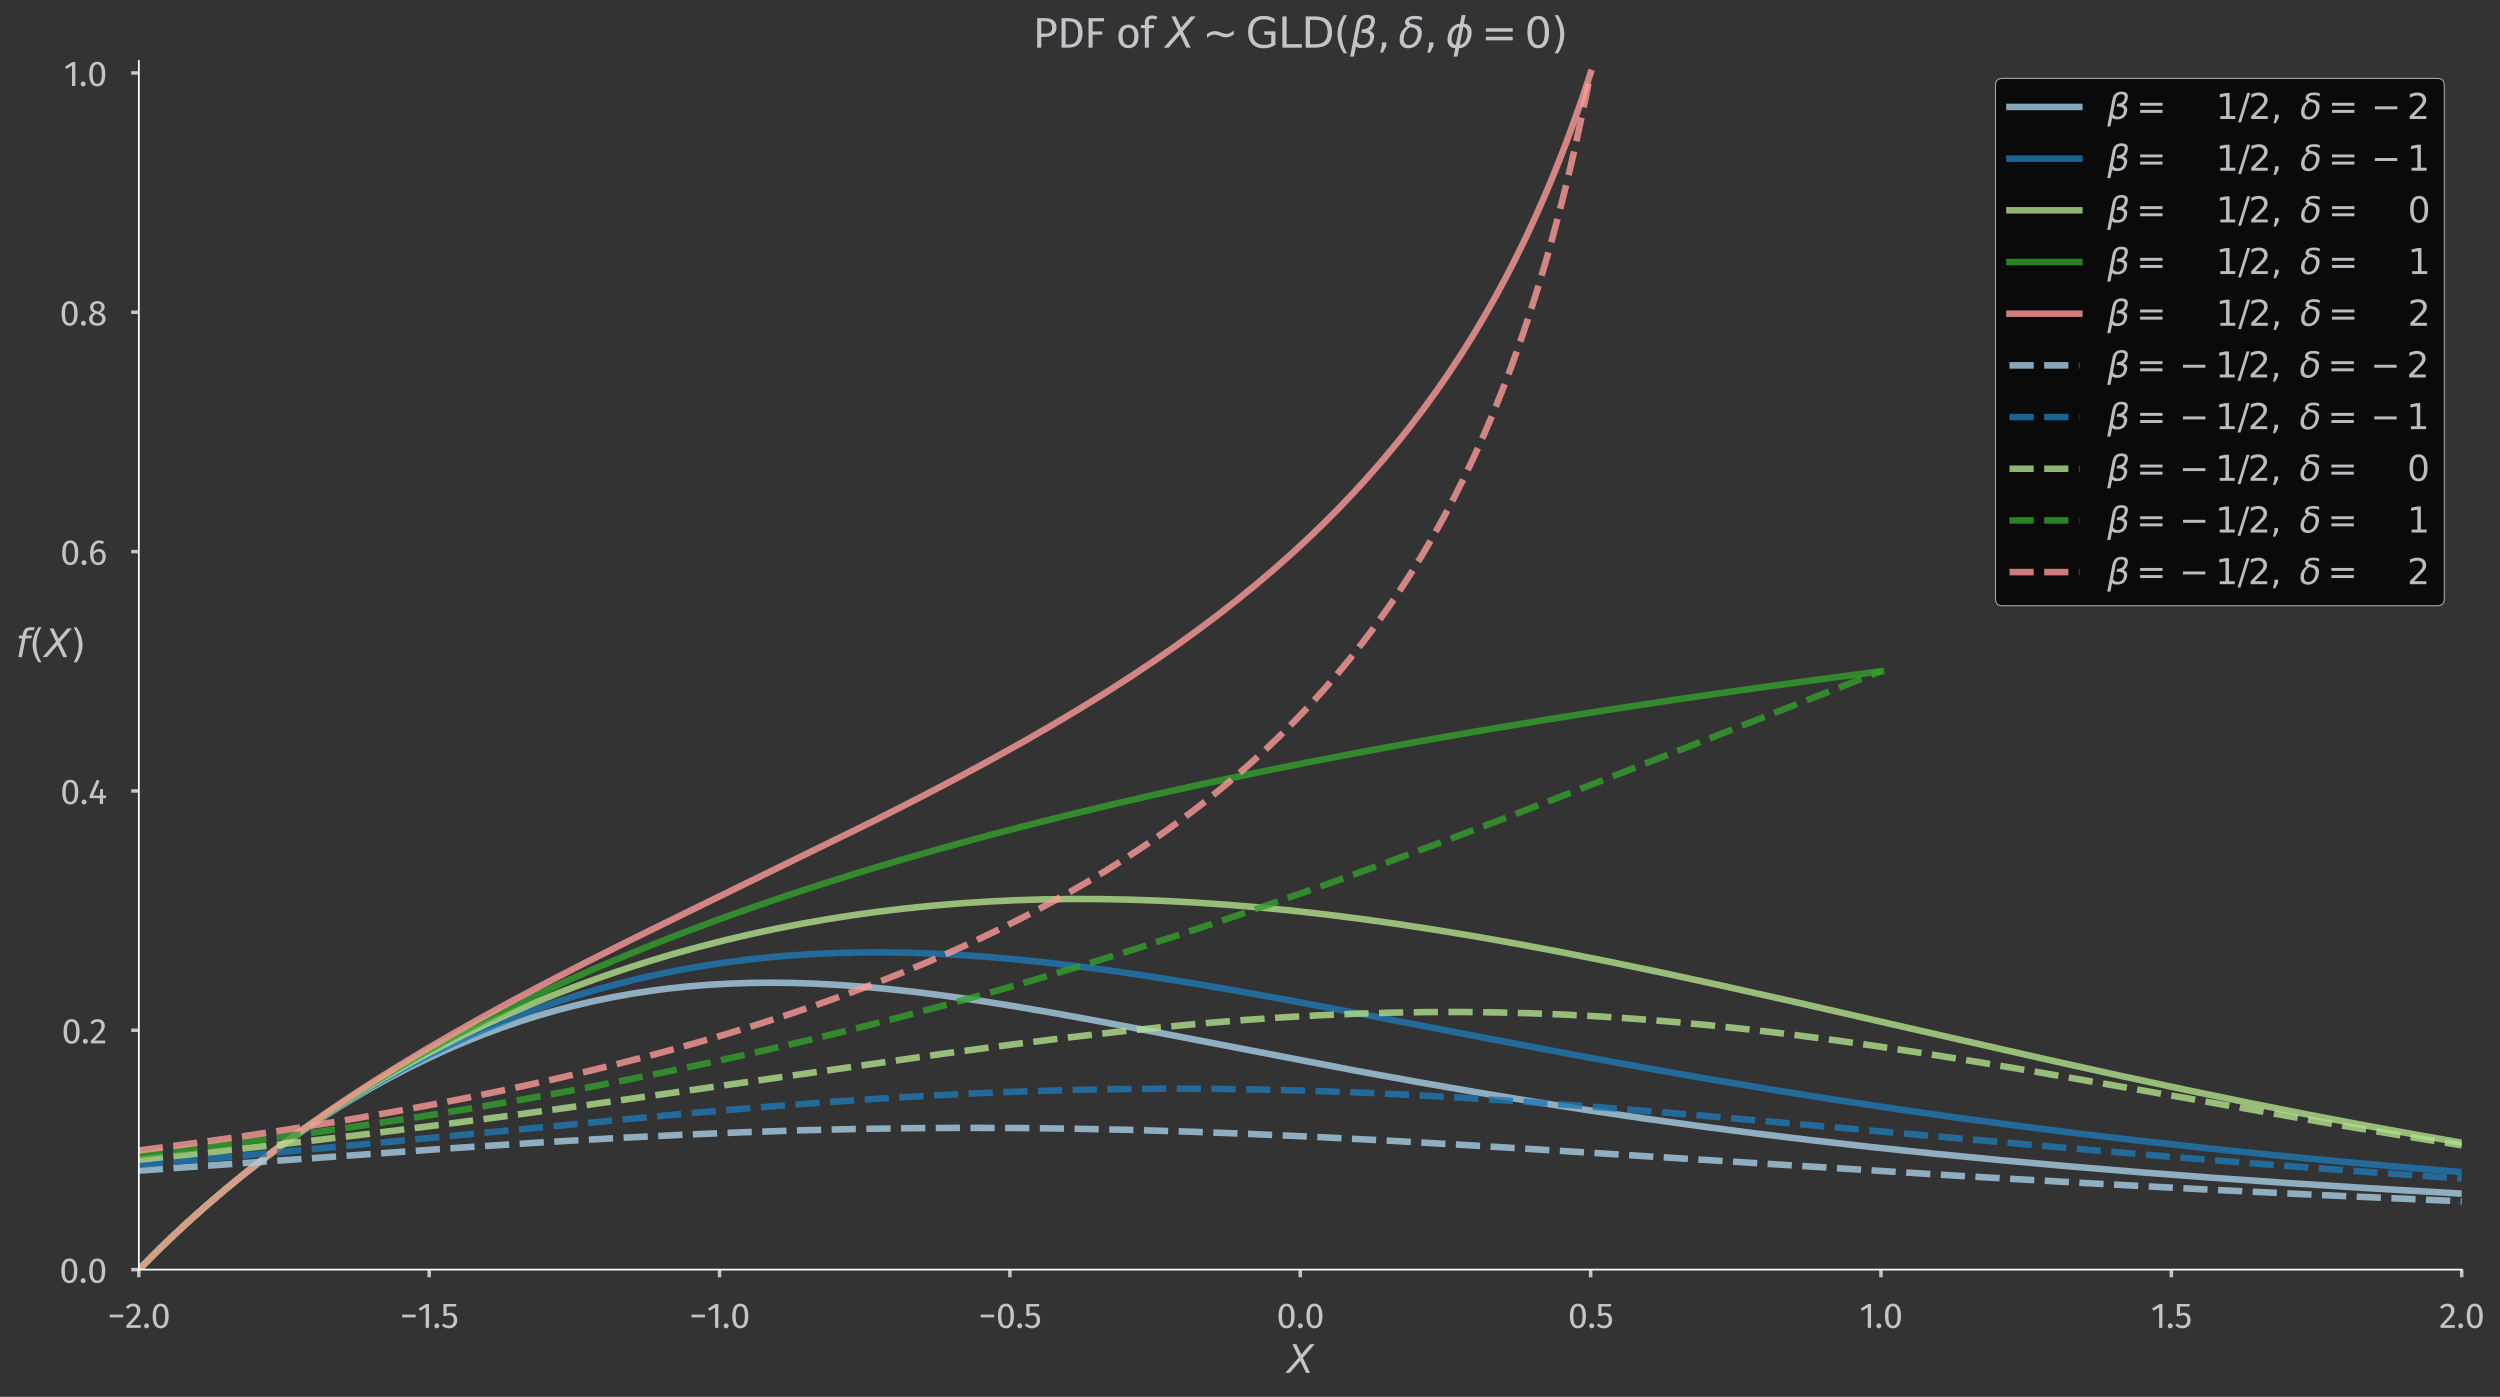 <?xml version="1.0" encoding="utf-8" standalone="no"?>
<!DOCTYPE svg PUBLIC "-//W3C//DTD SVG 1.1//EN"
  "http://www.w3.org/Graphics/SVG/1.1/DTD/svg11.dtd">
<svg xmlns:xlink="http://www.w3.org/1999/xlink" width="1145.422pt" height="639.958pt" viewBox="0 0 1145.422 639.958" xmlns="http://www.w3.org/2000/svg" version="1.1">
 <rect x="0" y="0" width="1145.422" height="639.958" fill="#333333" stroke="none"/>
 <defs>
  <style type="text/css">*{stroke-linejoin: round; stroke-linecap: butt}</style>
 </defs>
 <g id="figure_1">
  <g id="patch_1">
   <path d="M 0 639.958 
L 1145.422 639.958 
L 1145.422 0 
L 0 0 
L 0 639.958 
z
" style="fill: none"/>
  </g>
  <g id="axes_1">
   <g id="patch_2">
    <path d="M 63.611 581.702 
L 1127.878 581.702 
L 1127.878 27.927 
L 63.611 27.927 
L 63.611 581.702 
z
" style="fill: none"/>
   </g>
   <g id="matplotlib.axis_1">
    <g id="xtick_1">
     <g id="line2d_1">
      <defs>
       <path id="m5892b9d4ae" d="M 0 0 
L 0 3.5 
" style="stroke: #e4e4e9; stroke-opacity: 0.82; stroke-width: 1.6"/>
      </defs>
      <g>
       <use xlink:href="#m5892b9d4ae" x="63.611" y="581.702" style="fill: #e4e4e9; fill-opacity: 0.82; stroke: #e4e4e9; stroke-opacity: 0.82; stroke-width: 1.6"/>
      </g>
     </g>
     <g id="text_1">
      <!-- −2.0 -->
      <g style="fill: #e4e4e9; opacity: 0.82" transform="translate(49.267 608.402) scale(0.16 -0.16)">
       <defs>
        <path id="FiraSans-Regular-2212" d="M 397 1882 
L 2803 1882 
L 2803 2374 
L 397 2374 
L 397 1882 
z
" transform="scale(0.016)"/>
        <path id="FiraSans-Regular-32" d="M 1459 4346 
C 922 4346 506 4128 160 3699 
L 544 3392 
C 832 3718 1069 3859 1427 3859 
C 1843 3859 2131 3597 2131 3149 
C 2131 2451 1760 2042 250 467 
L 250 0 
L 2778 0 
L 2848 493 
L 922 493 
C 2234 1805 2746 2374 2746 3174 
C 2746 3840 2246 4346 1459 4346 
z
" transform="scale(0.016)"/>
        <path id="FiraSans-Regular-2e" d="M 762 813 
C 512 813 320 614 320 371 
C 320 122 512 -77 762 -77 
C 1018 -77 1210 122 1210 371 
C 1210 614 1018 813 762 813 
z
" transform="scale(0.016)"/>
        <path id="FiraSans-Regular-30" d="M 1786 4346 
C 826 4346 352 3558 352 2138 
C 352 717 826 -77 1786 -77 
C 2746 -77 3219 717 3219 2138 
C 3219 3552 2746 4346 1786 4346 
z
M 1786 3878 
C 2317 3878 2605 3392 2605 2138 
C 2605 877 2317 390 1786 390 
C 1248 390 966 877 966 2138 
C 966 3392 1248 3878 1786 3878 
z
" transform="scale(0.016)"/>
       </defs>
       <use xlink:href="#FiraSans-Regular-2212"/>
       <use xlink:href="#FiraSans-Regular-32" x="50"/>
       <use xlink:href="#FiraSans-Regular-2e" x="99.5"/>
       <use xlink:href="#FiraSans-Regular-30" x="123.5"/>
      </g>
     </g>
    </g>
    <g id="xtick_2">
     <g id="line2d_2">
      <g>
       <use xlink:href="#m5892b9d4ae" x="196.644" y="581.702" style="fill: #e4e4e9; fill-opacity: 0.82; stroke: #e4e4e9; stroke-opacity: 0.82; stroke-width: 1.6"/>
      </g>
     </g>
     <g id="text_2">
      <!-- −1.5 -->
      <g style="fill: #e4e4e9; opacity: 0.82" transform="translate(183.253 608.402) scale(0.16 -0.16)">
       <defs>
        <path id="FiraSans-Regular-31" d="M 2067 4282 
L 1549 4282 
L 224 3462 
L 480 3046 
L 1478 3654 
L 1478 0 
L 2067 0 
L 2067 4282 
z
" transform="scale(0.016)"/>
        <path id="FiraSans-Regular-35" d="M 2771 4282 
L 454 4282 
L 454 2125 
L 915 2125 
C 1120 2221 1293 2272 1523 2272 
C 1965 2272 2304 2042 2304 1382 
C 2304 755 1965 403 1427 403 
C 1056 403 781 538 512 806 
L 166 467 
C 499 128 890 -77 1434 -77 
C 2323 -77 2918 518 2918 1370 
C 2918 2221 2426 2726 1702 2726 
C 1472 2726 1242 2675 1018 2560 
L 1018 3821 
L 2688 3821 
L 2771 4282 
z
" transform="scale(0.016)"/>
       </defs>
       <use xlink:href="#FiraSans-Regular-2212"/>
       <use xlink:href="#FiraSans-Regular-31" x="50"/>
       <use xlink:href="#FiraSans-Regular-2e" x="93.3"/>
       <use xlink:href="#FiraSans-Regular-35" x="117.3"/>
      </g>
     </g>
    </g>
    <g id="xtick_3">
     <g id="line2d_3">
      <g>
       <use xlink:href="#m5892b9d4ae" x="329.678" y="581.702" style="fill: #e4e4e9; fill-opacity: 0.82; stroke: #e4e4e9; stroke-opacity: 0.82; stroke-width: 1.6"/>
      </g>
     </g>
     <g id="text_3">
      <!-- −1.0 -->
      <g style="fill: #e4e4e9; opacity: 0.82" transform="translate(315.83 608.402) scale(0.16 -0.16)">
       <use xlink:href="#FiraSans-Regular-2212"/>
       <use xlink:href="#FiraSans-Regular-31" x="50"/>
       <use xlink:href="#FiraSans-Regular-2e" x="93.3"/>
       <use xlink:href="#FiraSans-Regular-30" x="117.3"/>
      </g>
     </g>
    </g>
    <g id="xtick_4">
     <g id="line2d_4">
      <g>
       <use xlink:href="#m5892b9d4ae" x="462.711" y="581.702" style="fill: #e4e4e9; fill-opacity: 0.82; stroke: #e4e4e9; stroke-opacity: 0.82; stroke-width: 1.6"/>
      </g>
     </g>
     <g id="text_4">
      <!-- −0.5 -->
      <g style="fill: #e4e4e9; opacity: 0.82" transform="translate(448.32 608.402) scale(0.16 -0.16)">
       <use xlink:href="#FiraSans-Regular-2212"/>
       <use xlink:href="#FiraSans-Regular-30" x="50"/>
       <use xlink:href="#FiraSans-Regular-2e" x="105.8"/>
       <use xlink:href="#FiraSans-Regular-35" x="129.8"/>
      </g>
     </g>
    </g>
    <g id="xtick_5">
     <g id="line2d_5">
      <g>
       <use xlink:href="#m5892b9d4ae" x="595.745" y="581.702" style="fill: #e4e4e9; fill-opacity: 0.82; stroke: #e4e4e9; stroke-opacity: 0.82; stroke-width: 1.6"/>
      </g>
     </g>
     <g id="text_5">
      <!-- 0.0 -->
      <g style="fill: #e4e4e9; opacity: 0.82" transform="translate(584.897 608.402) scale(0.16 -0.16)">
       <use xlink:href="#FiraSans-Regular-30"/>
       <use xlink:href="#FiraSans-Regular-2e" x="55.8"/>
       <use xlink:href="#FiraSans-Regular-30" x="79.8"/>
      </g>
     </g>
    </g>
    <g id="xtick_6">
     <g id="line2d_6">
      <g>
       <use xlink:href="#m5892b9d4ae" x="728.778" y="581.702" style="fill: #e4e4e9; fill-opacity: 0.82; stroke: #e4e4e9; stroke-opacity: 0.82; stroke-width: 1.6"/>
      </g>
     </g>
     <g id="text_6">
      <!-- 0.5 -->
      <g style="fill: #e4e4e9; opacity: 0.82" transform="translate(718.387 608.402) scale(0.16 -0.16)">
       <use xlink:href="#FiraSans-Regular-30"/>
       <use xlink:href="#FiraSans-Regular-2e" x="55.8"/>
       <use xlink:href="#FiraSans-Regular-35" x="79.8"/>
      </g>
     </g>
    </g>
    <g id="xtick_7">
     <g id="line2d_7">
      <g>
       <use xlink:href="#m5892b9d4ae" x="861.811" y="581.702" style="fill: #e4e4e9; fill-opacity: 0.82; stroke: #e4e4e9; stroke-opacity: 0.82; stroke-width: 1.6"/>
      </g>
     </g>
     <g id="text_7">
      <!-- 1.0 -->
      <g style="fill: #e4e4e9; opacity: 0.82" transform="translate(851.964 608.402) scale(0.16 -0.16)">
       <use xlink:href="#FiraSans-Regular-31"/>
       <use xlink:href="#FiraSans-Regular-2e" x="43.3"/>
       <use xlink:href="#FiraSans-Regular-30" x="67.3"/>
      </g>
     </g>
    </g>
    <g id="xtick_8">
     <g id="line2d_8">
      <g>
       <use xlink:href="#m5892b9d4ae" x="994.845" y="581.702" style="fill: #e4e4e9; fill-opacity: 0.82; stroke: #e4e4e9; stroke-opacity: 0.82; stroke-width: 1.6"/>
      </g>
     </g>
     <g id="text_8">
      <!-- 1.5 -->
      <g style="fill: #e4e4e9; opacity: 0.82" transform="translate(985.453 608.402) scale(0.16 -0.16)">
       <use xlink:href="#FiraSans-Regular-31"/>
       <use xlink:href="#FiraSans-Regular-2e" x="43.3"/>
       <use xlink:href="#FiraSans-Regular-35" x="67.3"/>
      </g>
     </g>
    </g>
    <g id="xtick_9">
     <g id="line2d_9">
      <g>
       <use xlink:href="#m5892b9d4ae" x="1127.878" y="581.702" style="fill: #e4e4e9; fill-opacity: 0.82; stroke: #e4e4e9; stroke-opacity: 0.82; stroke-width: 1.6"/>
      </g>
     </g>
     <g id="text_9">
      <!-- 2.0 -->
      <g style="fill: #e4e4e9; opacity: 0.82" transform="translate(1117.534 608.402) scale(0.16 -0.16)">
       <use xlink:href="#FiraSans-Regular-32"/>
       <use xlink:href="#FiraSans-Regular-2e" x="49.5"/>
       <use xlink:href="#FiraSans-Regular-30" x="73.5"/>
      </g>
     </g>
    </g>
    <g id="text_10">
     <!-- $X$ -->
     <g style="fill: #e4e4e9; opacity: 0.82" transform="translate(589.673 629.01) scale(0.176 -0.176)">
      <defs>
       <path id="DejaVuSans-Oblique-58" d="M 878 4666 
L 1516 4666 
L 2316 2981 
L 3763 4666 
L 4500 4666 
L 2578 2438 
L 3738 0 
L 3103 0 
L 2163 1966 
L 459 0 
L -275 0 
L 1906 2509 
L 878 4666 
z
" transform="scale(0.016)"/>
      </defs>
      <use xlink:href="#DejaVuSans-Oblique-58" transform="translate(0 0.094)"/>
     </g>
    </g>
   </g>
   <g id="matplotlib.axis_2">
    <g id="ytick_1">
     <g id="line2d_10">
      <defs>
       <path id="m0d644928b0" d="M 0 0 
L -3.5 0 
" style="stroke: #e4e4e9; stroke-opacity: 0.82; stroke-width: 1.6"/>
      </defs>
      <g>
       <use xlink:href="#m0d644928b0" x="63.611" y="581.702" style="fill: #e4e4e9; fill-opacity: 0.82; stroke: #e4e4e9; stroke-opacity: 0.82; stroke-width: 1.6"/>
      </g>
     </g>
     <g id="text_11">
      <!-- 0.0 -->
      <g style="fill: #e4e4e9; opacity: 0.82" transform="translate(27.216 587.702) scale(0.16 -0.16)">
       <use xlink:href="#FiraSans-Regular-30"/>
       <use xlink:href="#FiraSans-Regular-2e" x="55.8"/>
       <use xlink:href="#FiraSans-Regular-30" x="79.8"/>
      </g>
     </g>
    </g>
    <g id="ytick_2">
     <g id="line2d_11">
      <g>
       <use xlink:href="#m0d644928b0" x="63.611" y="472.044" style="fill: #e4e4e9; fill-opacity: 0.82; stroke: #e4e4e9; stroke-opacity: 0.82; stroke-width: 1.6"/>
      </g>
     </g>
     <g id="text_12">
      <!-- 0.2 -->
      <g style="fill: #e4e4e9; opacity: 0.82" transform="translate(28.224 478.044) scale(0.16 -0.16)">
       <use xlink:href="#FiraSans-Regular-30"/>
       <use xlink:href="#FiraSans-Regular-2e" x="55.8"/>
       <use xlink:href="#FiraSans-Regular-32" x="79.8"/>
      </g>
     </g>
    </g>
    <g id="ytick_3">
     <g id="line2d_12">
      <g>
       <use xlink:href="#m0d644928b0" x="63.611" y="362.385" style="fill: #e4e4e9; fill-opacity: 0.82; stroke: #e4e4e9; stroke-opacity: 0.82; stroke-width: 1.6"/>
      </g>
     </g>
     <g id="text_13">
      <!-- 0.4 -->
      <g style="fill: #e4e4e9; opacity: 0.82" transform="translate(27.631 368.385) scale(0.16 -0.16)">
       <defs>
        <path id="FiraSans-Regular-34" d="M 3213 1523 
L 2656 1523 
L 2656 2675 
L 2144 2675 
L 2093 1523 
L 877 1523 
L 2035 4141 
L 1542 4346 
L 256 1478 
L 256 1056 
L 2086 1056 
L 2086 0 
L 2656 0 
L 2656 1056 
L 3213 1056 
L 3213 1523 
z
" transform="scale(0.016)"/>
       </defs>
       <use xlink:href="#FiraSans-Regular-30"/>
       <use xlink:href="#FiraSans-Regular-2e" x="55.8"/>
       <use xlink:href="#FiraSans-Regular-34" x="79.8"/>
      </g>
     </g>
    </g>
    <g id="ytick_4">
     <g id="line2d_13">
      <g>
       <use xlink:href="#m0d644928b0" x="63.611" y="252.727" style="fill: #e4e4e9; fill-opacity: 0.82; stroke: #e4e4e9; stroke-opacity: 0.82; stroke-width: 1.6"/>
      </g>
     </g>
     <g id="text_14">
      <!-- 0.6 -->
      <g style="fill: #e4e4e9; opacity: 0.82" transform="translate(27.616 258.727) scale(0.16 -0.16)">
       <defs>
        <path id="FiraSans-Regular-36" d="M 1971 2816 
C 1568 2816 1222 2650 941 2253 
C 973 3232 1344 3878 1965 3878 
C 2202 3878 2426 3814 2624 3693 
L 2854 4083 
C 2605 4250 2317 4346 1971 4346 
C 960 4346 352 3411 352 2010 
C 352 781 749 -77 1792 -77 
C 2547 -77 3155 518 3155 1453 
C 3155 2368 2598 2816 1971 2816 
z
M 1792 390 
C 1222 390 973 826 947 1760 
C 1165 2112 1485 2349 1869 2349 
C 2272 2349 2560 2112 2560 1434 
C 2560 806 2298 390 1792 390 
z
" transform="scale(0.016)"/>
       </defs>
       <use xlink:href="#FiraSans-Regular-30"/>
       <use xlink:href="#FiraSans-Regular-2e" x="55.8"/>
       <use xlink:href="#FiraSans-Regular-36" x="79.8"/>
      </g>
     </g>
    </g>
    <g id="ytick_5">
     <g id="line2d_14">
      <g>
       <use xlink:href="#m0d644928b0" x="63.611" y="143.068" style="fill: #e4e4e9; fill-opacity: 0.82; stroke: #e4e4e9; stroke-opacity: 0.82; stroke-width: 1.6"/>
      </g>
     </g>
     <g id="text_15">
      <!-- 0.8 -->
      <g style="fill: #e4e4e9; opacity: 0.82" transform="translate(27.328 149.068) scale(0.16 -0.16)">
       <defs>
        <path id="FiraSans-Regular-38" d="M 2336 2298 
C 2822 2541 3066 2829 3066 3264 
C 3066 3994 2406 4346 1766 4346 
C 1114 4346 467 3968 467 3245 
C 467 2803 672 2477 1133 2246 
C 608 2016 288 1683 288 1133 
C 288 429 870 -77 1754 -77 
C 2624 -77 3238 429 3238 1146 
C 3238 1683 2925 2061 2336 2298 
z
M 1766 3904 
C 2234 3904 2490 3642 2490 3245 
C 2490 2880 2330 2656 1946 2438 
L 1837 2477 
C 1344 2637 1043 2797 1043 3238 
C 1043 3667 1325 3904 1766 3904 
z
M 1760 390 
C 1229 390 902 666 902 1133 
C 902 1600 1107 1894 1530 2099 
L 1690 2042 
C 2381 1805 2624 1600 2624 1139 
C 2624 691 2298 390 1760 390 
z
" transform="scale(0.016)"/>
       </defs>
       <use xlink:href="#FiraSans-Regular-30"/>
       <use xlink:href="#FiraSans-Regular-2e" x="55.8"/>
       <use xlink:href="#FiraSans-Regular-38" x="79.8"/>
      </g>
     </g>
    </g>
    <g id="ytick_6">
     <g id="line2d_15">
      <g>
       <use xlink:href="#m0d644928b0" x="63.611" y="33.41" style="fill: #e4e4e9; fill-opacity: 0.82; stroke: #e4e4e9; stroke-opacity: 0.82; stroke-width: 1.6"/>
      </g>
     </g>
     <g id="text_16">
      <!-- 1.0 -->
      <g style="fill: #e4e4e9; opacity: 0.82" transform="translate(29.216 39.41) scale(0.16 -0.16)">
       <use xlink:href="#FiraSans-Regular-31"/>
       <use xlink:href="#FiraSans-Regular-2e" x="43.3"/>
       <use xlink:href="#FiraSans-Regular-30" x="67.3"/>
      </g>
     </g>
    </g>
    <g id="text_17">
     <!-- $f(X)$ -->
     <g style="fill: #e4e4e9; opacity: 0.82" transform="translate(7.2 301.066) scale(0.176 -0.176)">
      <defs>
       <path id="DejaVuSans-Oblique-66" d="M 3059 4863 
L 2969 4384 
L 2419 4384 
Q 2106 4384 1964 4261 
Q 1822 4138 1753 3809 
L 1691 3500 
L 2638 3500 
L 2553 3053 
L 1606 3053 
L 1013 0 
L 434 0 
L 1031 3053 
L 481 3053 
L 563 3500 
L 1113 3500 
L 1159 3744 
Q 1278 4363 1576 4613 
Q 1875 4863 2516 4863 
L 3059 4863 
z
" transform="scale(0.016)"/>
       <path id="DejaVuSans-28" d="M 1984 4856 
Q 1566 4138 1362 3434 
Q 1159 2731 1159 2009 
Q 1159 1288 1364 580 
Q 1569 -128 1984 -844 
L 1484 -844 
Q 1016 -109 783 600 
Q 550 1309 550 2009 
Q 550 2706 781 3412 
Q 1013 4119 1484 4856 
L 1984 4856 
z
" transform="scale(0.016)"/>
       <path id="DejaVuSans-29" d="M 513 4856 
L 1013 4856 
Q 1481 4119 1714 3412 
Q 1947 2706 1947 2009 
Q 1947 1309 1714 600 
Q 1481 -109 1013 -844 
L 513 -844 
Q 928 -128 1133 580 
Q 1338 1288 1338 2009 
Q 1338 2731 1133 3434 
Q 928 4138 513 4856 
z
" transform="scale(0.016)"/>
      </defs>
      <use xlink:href="#DejaVuSans-Oblique-66" transform="translate(0 0.016)"/>
      <use xlink:href="#DejaVuSans-28" transform="translate(35.205 0.016)"/>
      <use xlink:href="#DejaVuSans-Oblique-58" transform="translate(74.219 0.016)"/>
      <use xlink:href="#DejaVuSans-29" transform="translate(142.725 0.016)"/>
     </g>
    </g>
   </g>
   <g id="line2d_16">
    <path d="M 63.611 581.702 
L 71.068 574.176 
L 78.526 566.953 
L 85.983 560.015 
L 93.44 553.348 
L 101.963 546.044 
L 110.486 539.062 
L 119.008 532.391 
L 127.531 526.019 
L 136.054 519.938 
L 144.576 514.141 
L 153.099 508.623 
L 161.622 503.378 
L 170.144 498.403 
L 178.667 493.693 
L 187.19 489.246 
L 195.712 485.058 
L 204.235 481.127 
L 212.758 477.451 
L 221.28 474.027 
L 229.803 470.851 
L 238.326 467.922 
L 246.848 465.235 
L 255.371 462.788 
L 263.894 460.575 
L 272.416 458.594 
L 280.939 456.839 
L 289.461 455.306 
L 297.984 453.988 
L 306.507 452.881 
L 315.029 451.976 
L 324.617 451.194 
L 334.205 450.651 
L 343.793 450.336 
L 353.381 450.238 
L 362.969 450.345 
L 373.623 450.691 
L 384.276 451.26 
L 395.995 452.122 
L 407.713 453.21 
L 420.497 454.629 
L 434.347 456.408 
L 449.261 458.566 
L 465.241 461.109 
L 483.352 464.222 
L 504.659 468.117 
L 533.423 473.621 
L 620.78 490.493 
L 649.544 495.742 
L 676.177 500.378 
L 701.745 504.606 
L 727.313 508.607 
L 752.881 512.378 
L 778.449 515.924 
L 804.017 519.25 
L 830.65 522.492 
L 858.349 525.634 
L 887.113 528.665 
L 916.942 531.576 
L 947.837 534.362 
L 979.797 537.017 
L 1012.822 539.542 
L 1047.978 542.006 
L 1085.265 544.394 
L 1124.682 546.692 
L 1127.878 546.869 
L 1127.878 546.869 
" clip-path="url(#p080d129119)" style="fill: none; stroke: #a6cee3; stroke-opacity: 0.8; stroke-width: 3; stroke-linecap: square"/>
   </g>
   <g id="line2d_17">
    <path d="M 63.611 581.702 
L 71.068 574.176 
L 78.526 566.953 
L 85.983 560.013 
L 94.506 552.41 
L 103.028 545.138 
L 111.551 538.179 
L 120.074 531.519 
L 128.596 525.145 
L 137.119 519.045 
L 145.642 513.21 
L 154.164 507.632 
L 162.687 502.303 
L 171.21 497.217 
L 179.732 492.367 
L 188.255 487.749 
L 196.778 483.357 
L 206.366 478.682 
L 215.954 474.282 
L 225.542 470.152 
L 235.13 466.287 
L 244.718 462.682 
L 254.306 459.333 
L 263.894 456.234 
L 273.481 453.382 
L 283.069 450.771 
L 292.657 448.396 
L 302.245 446.253 
L 311.833 444.337 
L 321.421 442.641 
L 331.009 441.162 
L 340.597 439.892 
L 350.185 438.826 
L 360.839 437.874 
L 371.492 437.157 
L 382.145 436.667 
L 392.799 436.394 
L 403.452 436.328 
L 415.171 436.484 
L 426.889 436.865 
L 438.608 437.459 
L 451.392 438.332 
L 464.176 439.423 
L 478.025 440.831 
L 492.94 442.585 
L 508.92 444.706 
L 525.965 447.209 
L 544.076 450.098 
L 564.317 453.554 
L 587.755 457.785 
L 617.584 463.406 
L 680.438 475.556 
L 721.986 483.448 
L 755.012 489.493 
L 784.841 494.727 
L 813.605 499.543 
L 841.304 503.953 
L 869.002 508.133 
L 896.701 512.084 
L 924.4 515.808 
L 952.098 519.311 
L 980.862 522.724 
L 1010.692 526.032 
L 1040.521 529.118 
L 1071.416 532.095 
L 1103.375 534.954 
L 1127.878 537.005 
L 1127.878 537.005 
" clip-path="url(#p080d129119)" style="fill: none; stroke: #1f78b4; stroke-opacity: 0.8; stroke-width: 3; stroke-linecap: square"/>
   </g>
   <g id="line2d_18">
    <path d="M 63.611 581.702 
L 71.068 574.176 
L 78.526 566.952 
L 85.983 560.011 
L 94.506 552.404 
L 103.028 545.123 
L 111.551 538.147 
L 120.074 531.46 
L 128.596 525.047 
L 137.119 518.893 
L 145.642 512.986 
L 155.23 506.623 
L 164.818 500.543 
L 174.406 494.735 
L 183.994 489.187 
L 193.582 483.889 
L 203.17 478.831 
L 212.758 474.005 
L 223.411 468.905 
L 234.064 464.072 
L 244.718 459.497 
L 255.371 455.171 
L 266.024 451.087 
L 276.677 447.239 
L 287.331 443.62 
L 297.984 440.224 
L 308.637 437.045 
L 320.356 433.793 
L 332.075 430.791 
L 343.793 428.033 
L 355.512 425.513 
L 367.231 423.225 
L 378.949 421.164 
L 390.668 419.324 
L 402.387 417.7 
L 414.105 416.287 
L 426.889 414.98 
L 439.673 413.912 
L 452.457 413.076 
L 465.241 412.466 
L 478.025 412.075 
L 490.809 411.897 
L 504.659 411.937 
L 518.508 412.212 
L 532.357 412.711 
L 546.207 413.428 
L 561.121 414.432 
L 576.036 415.668 
L 590.951 417.122 
L 606.931 418.911 
L 622.911 420.924 
L 639.956 423.304 
L 657.001 425.905 
L 675.112 428.892 
L 694.288 432.282 
L 714.529 436.087 
L 736.901 440.527 
L 761.404 445.629 
L 789.102 451.634 
L 822.128 459.03 
L 874.329 470.98 
L 935.053 484.822 
L 971.274 492.845 
L 1002.169 499.467 
L 1030.933 505.409 
L 1058.632 510.9 
L 1085.265 515.95 
L 1110.833 520.574 
L 1127.878 523.531 
L 1127.878 523.531 
" clip-path="url(#p080d129119)" style="fill: none; stroke: #b2df8a; stroke-opacity: 0.8; stroke-width: 3; stroke-linecap: square"/>
   </g>
   <g id="line2d_19">
    <path d="M 63.611 581.702 
L 70.802 574.44 
L 78.792 566.699 
L 86.782 559.282 
L 94.772 552.165 
L 102.762 545.33 
L 111.551 538.115 
L 120.34 531.197 
L 129.129 524.555 
L 138.717 517.605 
L 148.305 510.941 
L 157.893 504.545 
L 168.28 497.899 
L 178.667 491.525 
L 189.054 485.407 
L 200.24 479.085 
L 211.426 473.022 
L 222.612 467.199 
L 234.597 461.21 
L 246.582 455.462 
L 259.366 449.579 
L 272.15 443.936 
L 285.733 438.185 
L 299.316 432.669 
L 313.698 427.067 
L 328.879 421.402 
L 344.06 415.976 
L 360.04 410.502 
L 376.819 405.001 
L 393.598 399.733 
L 411.176 394.448 
L 429.553 389.161 
L 448.729 383.884 
L 467.905 378.834 
L 487.88 373.8 
L 508.654 368.791 
L 530.227 363.817 
L 552.599 358.885 
L 575.77 354.003 
L 599.74 349.177 
L 624.509 344.412 
L 650.876 339.57 
L 678.041 334.81 
L 706.006 330.135 
L 735.569 325.421 
L 765.931 320.807 
L 797.891 316.179 
L 830.65 311.66 
L 861.811 307.556 
L 861.811 307.556 
" clip-path="url(#p080d129119)" style="fill: none; stroke: #33a02c; stroke-opacity: 0.8; stroke-width: 3; stroke-linecap: square"/>
   </g>
   <g id="line2d_20">
    <path d="M 63.611 581.702 
L 70.935 574.308 
L 78.925 566.572 
L 86.915 559.158 
L 94.905 552.043 
L 103.561 544.645 
L 112.217 537.547 
L 120.873 530.726 
L 130.194 523.663 
L 139.516 516.872 
L 149.503 509.87 
L 160.157 502.686 
L 170.81 495.769 
L 182.129 488.682 
L 194.114 481.443 
L 206.765 474.064 
L 220.082 466.552 
L 234.73 458.549 
L 250.71 450.082 
L 268.022 441.164 
L 287.997 431.127 
L 313.298 418.68 
L 401.188 375.687 
L 421.163 365.527 
L 438.475 356.474 
L 453.789 348.222 
L 468.437 340.073 
L 481.754 332.411 
L 494.405 324.873 
L 506.39 317.468 
L 517.709 310.208 
L 528.362 303.111 
L 538.35 296.198 
L 548.337 289.007 
L 557.659 282.018 
L 566.315 275.265 
L 574.971 268.232 
L 582.961 261.469 
L 590.951 254.422 
L 598.941 247.063 
L 606.265 240.017 
L 613.589 232.659 
L 620.247 225.673 
L 626.906 218.379 
L 633.564 210.751 
L 640.222 202.757 
L 646.215 195.221 
L 652.207 187.332 
L 658.2 179.059 
L 663.526 171.352 
L 668.853 163.284 
L 674.18 154.824 
L 679.506 145.934 
L 684.833 136.574 
L 689.494 127.963 
L 694.155 118.922 
L 698.815 109.412 
L 703.476 99.388 
L 708.137 88.798 
L 712.798 77.586 
L 716.793 67.43 
L 720.788 56.72 
L 724.783 45.4 
L 728.778 33.41 
L 728.778 33.41 
" clip-path="url(#p080d129119)" style="fill: none; stroke: #fb9a99; stroke-opacity: 0.8; stroke-width: 3; stroke-linecap: square"/>
   </g>
   <g id="line2d_21">
    <path d="M 63.611 536.345 
L 212.758 525.672 
L 251.11 523.228 
L 284.135 521.344 
L 313.964 519.867 
L 341.663 518.721 
L 367.231 517.878 
L 392.799 517.261 
L 417.301 516.891 
L 441.804 516.743 
L 466.307 516.819 
L 490.809 517.114 
L 516.377 517.644 
L 543.011 518.422 
L 570.709 519.451 
L 601.604 520.829 
L 635.695 522.582 
L 675.112 524.835 
L 727.313 528.057 
L 898.832 538.812 
L 955.294 542.036 
L 1008.561 544.859 
L 1061.828 547.46 
L 1116.159 549.889 
L 1127.878 550.385 
L 1127.878 550.385 
" clip-path="url(#p080d129119)" style="fill: none; stroke-dasharray: 11.1,4.8; stroke-dashoffset: 0; stroke: #a6cee3; stroke-opacity: 0.8; stroke-width: 3"/>
   </g>
   <g id="line2d_22">
    <path d="M 63.611 533.747 
L 108.355 529.744 
L 159.491 524.939 
L 315.029 510.141 
L 348.055 507.345 
L 376.819 505.134 
L 402.387 503.388 
L 426.889 501.942 
L 449.261 500.839 
L 471.633 499.962 
L 492.94 499.351 
L 514.247 498.967 
L 535.553 498.815 
L 556.86 498.896 
L 578.167 499.208 
L 599.473 499.744 
L 621.845 500.535 
L 644.217 501.545 
L 668.72 502.88 
L 694.288 504.498 
L 723.052 506.551 
L 755.012 509.062 
L 793.364 512.305 
L 849.826 517.327 
L 947.837 526.049 
L 997.908 530.265 
L 1043.717 533.901 
L 1087.395 537.15 
L 1127.878 539.962 
L 1127.878 539.962 
" clip-path="url(#p080d129119)" style="fill: none; stroke-dasharray: 11.1,4.8; stroke-dashoffset: 0; stroke: #1f78b4; stroke-opacity: 0.8; stroke-width: 3"/>
   </g>
   <g id="line2d_23">
    <path d="M 63.611 531.317 
L 96.636 527.858 
L 129.662 524.174 
L 162.687 520.264 
L 196.778 515.998 
L 231.934 511.369 
L 270.285 506.084 
L 315.029 499.682 
L 433.281 482.625 
L 463.111 478.633 
L 488.679 475.437 
L 511.051 472.859 
L 532.357 470.631 
L 551.533 468.844 
L 569.644 467.367 
L 587.755 466.115 
L 604.8 465.157 
L 621.845 464.426 
L 637.825 463.955 
L 653.805 463.699 
L 669.785 463.664 
L 685.765 463.851 
L 701.745 464.264 
L 717.725 464.899 
L 733.705 465.756 
L 749.685 466.827 
L 766.73 468.199 
L 783.776 469.798 
L 801.886 471.73 
L 819.997 473.886 
L 839.173 476.391 
L 859.414 479.256 
L 881.786 482.649 
L 906.289 486.592 
L 935.053 491.448 
L 973.405 498.164 
L 1070.35 515.238 
L 1104.441 520.964 
L 1127.878 524.755 
L 1127.878 524.755 
" clip-path="url(#p080d129119)" style="fill: none; stroke-dasharray: 11.1,4.8; stroke-dashoffset: 0; stroke: #b2df8a; stroke-opacity: 0.8; stroke-width: 3"/>
   </g>
   <g id="line2d_24">
    <path d="M 63.611 529.092 
L 90.777 525.865 
L 117.144 522.514 
L 142.712 519.046 
L 167.481 515.468 
L 192.25 511.664 
L 216.22 507.754 
L 239.391 503.751 
L 262.562 499.519 
L 284.934 495.205 
L 307.306 490.66 
L 328.879 486.051 
L 350.452 481.214 
L 372.025 476.142 
L 392.799 471.032 
L 413.573 465.698 
L 434.347 460.137 
L 455.121 454.349 
L 475.895 448.334 
L 496.669 442.095 
L 518.242 435.382 
L 539.815 428.439 
L 562.187 421.002 
L 585.358 413.06 
L 609.328 404.604 
L 634.097 395.633 
L 661.263 385.551 
L 690.825 374.338 
L 725.182 361.063 
L 773.122 342.276 
L 852.223 311.269 
L 861.811 307.556 
L 861.811 307.556 
" clip-path="url(#p080d129119)" style="fill: none; stroke-dasharray: 11.1,4.8; stroke-dashoffset: 0; stroke: #33a02c; stroke-opacity: 0.8; stroke-width: 3"/>
   </g>
   <g id="line2d_25">
    <path d="M 63.611 527.095 
L 87.581 523.945 
L 110.885 520.66 
L 133.523 517.243 
L 154.83 513.806 
L 175.471 510.255 
L 195.446 506.593 
L 214.755 502.828 
L 233.398 498.964 
L 251.376 495.01 
L 268.687 490.974 
L 285.333 486.866 
L 301.313 482.697 
L 316.627 478.48 
L 331.942 474.029 
L 346.59 469.537 
L 360.572 465.02 
L 373.889 460.494 
L 387.206 455.734 
L 399.857 450.979 
L 412.507 445.981 
L 424.492 441.006 
L 435.812 436.075 
L 447.131 430.904 
L 457.784 425.801 
L 468.437 420.452 
L 478.425 415.197 
L 488.412 409.693 
L 497.734 404.315 
L 507.056 398.685 
L 516.377 392.785 
L 525.033 387.047 
L 533.689 381.037 
L 541.679 375.232 
L 549.669 369.159 
L 557.659 362.798 
L 564.983 356.694 
L 572.307 350.307 
L 579.631 343.615 
L 586.29 337.246 
L 592.948 330.582 
L 599.606 323.6 
L 606.265 316.272 
L 612.257 309.357 
L 618.25 302.113 
L 624.242 294.512 
L 630.235 286.523 
L 635.561 279.066 
L 640.888 271.247 
L 646.215 263.032 
L 651.541 254.387 
L 656.868 245.271 
L 661.529 236.871 
L 666.19 228.039 
L 670.851 218.735 
L 675.511 208.915 
L 680.172 198.526 
L 684.167 189.123 
L 688.162 179.215 
L 692.157 168.755 
L 696.152 157.686 
L 700.147 145.944 
L 704.142 133.455 
L 708.137 120.135 
L 711.466 108.327 
L 714.795 95.804 
L 718.125 82.49 
L 721.454 68.293 
L 724.783 53.109 
L 728.112 36.815 
L 728.778 33.41 
L 728.778 33.41 
" clip-path="url(#p080d129119)" style="fill: none; stroke-dasharray: 11.1,4.8; stroke-dashoffset: 0; stroke: #fb9a99; stroke-opacity: 0.8; stroke-width: 3"/>
   </g>
   <g id="patch_3">
    <path d="M 63.611 581.702 
L 63.611 27.927 
" style="fill: none; stroke: #ffffff; stroke-width: 0.8; stroke-linejoin: miter; stroke-linecap: square"/>
   </g>
   <g id="patch_4">
    <path d="M 63.611 581.702 
L 1127.878 581.702 
" style="fill: none; stroke: #ffffff; stroke-width: 0.8; stroke-linejoin: miter; stroke-linecap: square"/>
   </g>
   <g id="text_18">
    <!-- PDF of $X \sim \mathrm{GLD}(\beta, \delta, \phi = 0)$ -->
    <g style="fill: #e4e4e9; opacity: 0.82" transform="translate(473.249 21.927) scale(0.192 -0.192)">
     <defs>
      <path id="FiraSans-Regular-50" d="M 1798 4410 
L 640 4410 
L 640 0 
L 1248 0 
L 1248 1619 
L 1805 1619 
C 2778 1619 3514 2035 3514 3046 
C 3514 3974 2861 4410 1798 4410 
z
M 1779 2099 
L 1248 2099 
L 1248 3936 
L 1792 3936 
C 2445 3936 2867 3699 2867 3040 
C 2867 2291 2432 2099 1779 2099 
z
" transform="scale(0.016)"/>
      <path id="FiraSans-Regular-44" d="M 1562 4410 
L 640 4410 
L 640 0 
L 1696 0 
C 2650 0 3770 429 3770 2227 
C 3770 4058 2688 4410 1562 4410 
z
M 1696 3923 
C 2400 3923 3123 3718 3123 2227 
C 3123 774 2432 480 1741 480 
L 1248 480 
L 1248 3923 
L 1696 3923 
z
" transform="scale(0.016)"/>
      <path id="FiraSans-Regular-46" d="M 640 0 
L 1248 0 
L 1248 1939 
L 2688 1939 
L 2688 2419 
L 1248 2419 
L 1248 3923 
L 2912 3923 
L 2982 4410 
L 640 4410 
L 640 0 
z
" transform="scale(0.016)"/>
      <path id="FiraSans-Regular-20" transform="scale(0.016)"/>
      <path id="FiraSans-Regular-6f" d="M 1875 3450 
C 915 3450 365 2726 365 1683 
C 365 614 909 -77 1869 -77 
C 2822 -77 3373 646 3373 1690 
C 3373 2758 2835 3450 1875 3450 
z
M 1875 2976 
C 2432 2976 2739 2566 2739 1690 
C 2739 806 2432 397 1869 397 
C 1306 397 998 806 998 1683 
C 998 2566 1312 2976 1875 2976 
z
" transform="scale(0.016)"/>
      <path id="FiraSans-Regular-66" d="M 1754 4326 
C 1926 4326 2125 4294 2342 4198 
L 2528 4627 
C 2259 4742 2042 4800 1722 4800 
C 1037 4800 666 4397 666 3834 
L 666 3373 
L 64 3373 
L 64 2918 
L 666 2918 
L 666 0 
L 1254 0 
L 1254 2918 
L 2010 2918 
L 2074 3373 
L 1254 3373 
L 1254 3840 
C 1254 4166 1382 4326 1754 4326 
z
" transform="scale(0.016)"/>
      <path id="DejaVuSans-223c" d="M 4684 2556 
L 4684 1997 
Q 4356 1753 4076 1645 
Q 3797 1538 3494 1538 
Q 3150 1538 2694 1722 
Q 2663 1734 2641 1744 
Q 2622 1750 2575 1769 
Q 2091 1959 1797 1959 
Q 1522 1959 1253 1840 
Q 984 1722 678 1459 
L 678 2019 
Q 1006 2263 1286 2370 
Q 1566 2478 1869 2478 
Q 2213 2478 2672 2294 
Q 2706 2278 2722 2272 
Q 2741 2266 2788 2247 
Q 3272 2056 3566 2056 
Q 3834 2056 4098 2173 
Q 4363 2291 4684 2556 
z
" transform="scale(0.016)"/>
      <path id="DejaVuSans-47" d="M 3809 666 
L 3809 1919 
L 2778 1919 
L 2778 2438 
L 4434 2438 
L 4434 434 
Q 4069 175 3628 42 
Q 3188 -91 2688 -91 
Q 1594 -91 976 548 
Q 359 1188 359 2328 
Q 359 3472 976 4111 
Q 1594 4750 2688 4750 
Q 3144 4750 3555 4637 
Q 3966 4525 4313 4306 
L 4313 3634 
Q 3963 3931 3569 4081 
Q 3175 4231 2741 4231 
Q 1884 4231 1454 3753 
Q 1025 3275 1025 2328 
Q 1025 1384 1454 906 
Q 1884 428 2741 428 
Q 3075 428 3337 486 
Q 3600 544 3809 666 
z
" transform="scale(0.016)"/>
      <path id="DejaVuSans-4c" d="M 628 4666 
L 1259 4666 
L 1259 531 
L 3531 531 
L 3531 0 
L 628 0 
L 628 4666 
z
" transform="scale(0.016)"/>
      <path id="DejaVuSans-44" d="M 1259 4147 
L 1259 519 
L 2022 519 
Q 2988 519 3436 956 
Q 3884 1394 3884 2338 
Q 3884 3275 3436 3711 
Q 2988 4147 2022 4147 
L 1259 4147 
z
M 628 4666 
L 1925 4666 
Q 3281 4666 3915 4102 
Q 4550 3538 4550 2338 
Q 4550 1131 3912 565 
Q 3275 0 1925 0 
L 628 0 
L 628 4666 
z
" transform="scale(0.016)"/>
      <path id="DejaVuSans-Oblique-3b2" d="M 872 216 
L 572 -1331 
L -6 -1331 
L 928 3478 
Q 1206 4903 2538 4903 
Q 3888 4903 3659 3700 
Q 3503 2844 2894 2531 
Q 3713 2250 3553 1416 
Q 3272 -69 1759 -66 
Q 1097 -63 872 216 
z
M 1019 966 
Q 1259 422 1875 425 
Q 2775 425 2966 1406 
Q 3138 2288 1675 2219 
L 1778 2750 
Q 2909 2731 3106 3750 
Q 3241 4438 2509 4434 
Q 1691 4434 1503 3459 
L 1019 966 
z
" transform="scale(0.016)"/>
      <path id="DejaVuSans-2c" d="M 750 794 
L 1409 794 
L 1409 256 
L 897 -744 
L 494 -744 
L 750 256 
L 750 794 
z
" transform="scale(0.016)"/>
      <path id="DejaVuSans-Oblique-3b4" d="M 3472 4053 
Q 3197 4272 2450 4272 
Q 1659 4272 1588 3906 
Q 1531 3619 2328 3469 
Q 2953 3353 3253 3003 
Q 3616 2581 3447 1716 
Q 3284 888 2763 400 
Q 2238 -91 1488 -91 
Q 741 -91 406 400 
Q 72 888 241 1747 
Q 363 2384 891 2900 
Q 1097 3100 1353 3213 
Q 913 3459 1000 3900 
Q 1166 4750 2544 4750 
Q 3234 4750 3566 4531 
L 3472 4053 
z
M 1753 3056 
Q 1525 2966 1306 2738 
Q 969 2384 847 1747 
Q 722 1113 919 756 
Q 1119 397 1584 397 
Q 2044 397 2381 759 
Q 2722 1122 2838 1716 
Q 2956 2338 2731 2638 
Q 2491 2959 2103 2994 
Q 1906 3013 1753 3056 
z
" transform="scale(0.016)"/>
      <path id="DejaVuSans-Oblique-3d5" d="M 2991 4863 
L 2738 3572 
Q 3363 3572 3684 3094 
Q 4016 2606 3850 1747 
Q 3681 888 3159 400 
Q 2653 -78 2028 -78 
L 1784 -1331 
L 1213 -1331 
L 1456 -78 
Q 834 -78 509 400 
Q 178 888 347 1747 
Q 513 2606 1034 3094 
Q 1544 3572 2166 3572 
L 2419 4863 
L 2991 4863 
z
M 2128 434 
Q 2481 434 2784 756 
Q 3116 1116 3244 1747 
Q 3369 2372 3169 2738 
Q 2991 3059 2638 3059 
L 2128 434 
z
M 1556 434 
L 2066 3059 
Q 1716 3059 1413 2738 
Q 1072 2372 953 1747 
Q 834 1116 1028 756 
Q 1203 434 1556 434 
z
" transform="scale(0.016)"/>
      <path id="DejaVuSans-3d" d="M 678 2906 
L 4684 2906 
L 4684 2381 
L 678 2381 
L 678 2906 
z
M 678 1631 
L 4684 1631 
L 4684 1100 
L 678 1100 
L 678 1631 
z
" transform="scale(0.016)"/>
      <path id="DejaVuSans-30" d="M 2034 4250 
Q 1547 4250 1301 3770 
Q 1056 3291 1056 2328 
Q 1056 1369 1301 889 
Q 1547 409 2034 409 
Q 2525 409 2770 889 
Q 3016 1369 3016 2328 
Q 3016 3291 2770 3770 
Q 2525 4250 2034 4250 
z
M 2034 4750 
Q 2819 4750 3233 4129 
Q 3647 3509 3647 2328 
Q 3647 1150 3233 529 
Q 2819 -91 2034 -91 
Q 1250 -91 836 529 
Q 422 1150 422 2328 
Q 422 3509 836 4129 
Q 1250 4750 2034 4750 
z
" transform="scale(0.016)"/>
     </defs>
     <use xlink:href="#FiraSans-Regular-50" transform="translate(0 0.391)"/>
     <use xlink:href="#FiraSans-Regular-44" transform="translate(58.1 0.391)"/>
     <use xlink:href="#FiraSans-Regular-46" transform="translate(122.5 0.391)"/>
     <use xlink:href="#FiraSans-Regular-20" transform="translate(171.6 0.391)"/>
     <use xlink:href="#FiraSans-Regular-6f" transform="translate(198.1 0.391)"/>
     <use xlink:href="#FiraSans-Regular-66" transform="translate(256.5 0.391)"/>
     <use xlink:href="#FiraSans-Regular-20" transform="translate(290 0.391)"/>
     <use xlink:href="#DejaVuSans-Oblique-58" transform="translate(316.5 0.391)"/>
     <use xlink:href="#DejaVuSans-223c" transform="translate(404.488 0.391)"/>
     <use xlink:href="#DejaVuSans-47" transform="translate(507.76 0.391)"/>
     <use xlink:href="#DejaVuSans-4c" transform="translate(585.25 0.391)"/>
     <use xlink:href="#DejaVuSans-44" transform="translate(640.963 0.391)"/>
     <use xlink:href="#DejaVuSans-28" transform="translate(717.965 0.391)"/>
     <use xlink:href="#DejaVuSans-Oblique-3b2" transform="translate(756.978 0.391)"/>
     <use xlink:href="#DejaVuSans-2c" transform="translate(820.797 0.391)"/>
     <use xlink:href="#DejaVuSans-Oblique-3b4" transform="translate(872.066 0.391)"/>
     <use xlink:href="#DejaVuSans-2c" transform="translate(933.248 0.391)"/>
     <use xlink:href="#DejaVuSans-Oblique-3d5" transform="translate(984.518 0.391)"/>
     <use xlink:href="#DejaVuSans-3d" transform="translate(1069.967 0.391)"/>
     <use xlink:href="#DejaVuSans-30" transform="translate(1173.238 0.391)"/>
     <use xlink:href="#DejaVuSans-29" transform="translate(1236.861 0.391)"/>
    </g>
   </g>
   <g id="legend_1">
    <g id="patch_5">
     <path d="M 917.478 277.527 
L 1116.678 277.527 
Q 1119.878 277.527 1119.878 274.327 
L 1119.878 39.127 
Q 1119.878 35.927 1116.678 35.927 
L 917.478 35.927 
Q 914.278 35.927 914.278 39.127 
L 914.278 274.327 
Q 914.278 277.527 917.478 277.527 
z
" style="opacity: 0.8; stroke: #cccccc; stroke-width: 0.48; stroke-linejoin: miter"/>
    </g>
    <g id="line2d_26">
     <path d="M 920.678 48.999 
L 936.678 48.999 
L 952.678 48.999 
" style="fill: none; stroke: #a6cee3; stroke-opacity: 0.8; stroke-width: 3; stroke-linecap: square"/>
    </g>
    <g id="text_19">
     <!-- $\beta = \quad\;1/2,\ \delta = -2$ -->
     <g style="fill: #e4e4e9; opacity: 0.82" transform="translate(965.478 54.599) scale(0.16 -0.16)">
      <defs>
       <path id="DejaVuSans-31" d="M 794 531 
L 1825 531 
L 1825 4091 
L 703 3866 
L 703 4441 
L 1819 4666 
L 2450 4666 
L 2450 531 
L 3481 531 
L 3481 0 
L 794 0 
L 794 531 
z
" transform="scale(0.016)"/>
       <path id="DejaVuSans-2f" d="M 1625 4666 
L 2156 4666 
L 531 -594 
L 0 -594 
L 1625 4666 
z
" transform="scale(0.016)"/>
       <path id="DejaVuSans-32" d="M 1228 531 
L 3431 531 
L 3431 0 
L 469 0 
L 469 531 
Q 828 903 1448 1529 
Q 2069 2156 2228 2338 
Q 2531 2678 2651 2914 
Q 2772 3150 2772 3378 
Q 2772 3750 2511 3984 
Q 2250 4219 1831 4219 
Q 1534 4219 1204 4116 
Q 875 4013 500 3803 
L 500 4441 
Q 881 4594 1212 4672 
Q 1544 4750 1819 4750 
Q 2544 4750 2975 4387 
Q 3406 4025 3406 3419 
Q 3406 3131 3298 2873 
Q 3191 2616 2906 2266 
Q 2828 2175 2409 1742 
Q 1991 1309 1228 531 
z
" transform="scale(0.016)"/>
       <path id="DejaVuSans-2212" d="M 678 2272 
L 4684 2272 
L 4684 1741 
L 678 1741 
L 678 2272 
z
" transform="scale(0.016)"/>
      </defs>
      <use xlink:href="#DejaVuSans-Oblique-3b2" transform="translate(0 0.391)"/>
      <use xlink:href="#DejaVuSans-3d" transform="translate(83.301 0.391)"/>
      <use xlink:href="#DejaVuSans-31" transform="translate(311.044 0.391)"/>
      <use xlink:href="#DejaVuSans-2f" transform="translate(374.667 0.391)"/>
      <use xlink:href="#DejaVuSans-32" transform="translate(404.733 0.391)"/>
      <use xlink:href="#DejaVuSans-2c" transform="translate(468.356 0.391)"/>
      <use xlink:href="#DejaVuSans-Oblique-3b4" transform="translate(552.096 0.391)"/>
      <use xlink:href="#DejaVuSans-3d" transform="translate(632.76 0.391)"/>
      <use xlink:href="#DejaVuSans-2212" transform="translate(755.514 0.391)"/>
      <use xlink:href="#DejaVuSans-32" transform="translate(858.785 0.391)"/>
     </g>
    </g>
    <g id="line2d_27">
     <path d="M 920.678 72.68 
L 936.678 72.68 
L 952.678 72.68 
" style="fill: none; stroke: #1f78b4; stroke-opacity: 0.8; stroke-width: 3; stroke-linecap: square"/>
    </g>
    <g id="text_20">
     <!-- $\beta = \quad\;1/2,\ \delta = -1$ -->
     <g style="fill: #e4e4e9; opacity: 0.82" transform="translate(965.478 78.279) scale(0.16 -0.16)">
      <use xlink:href="#DejaVuSans-Oblique-3b2" transform="translate(0 0.391)"/>
      <use xlink:href="#DejaVuSans-3d" transform="translate(83.301 0.391)"/>
      <use xlink:href="#DejaVuSans-31" transform="translate(311.044 0.391)"/>
      <use xlink:href="#DejaVuSans-2f" transform="translate(374.667 0.391)"/>
      <use xlink:href="#DejaVuSans-32" transform="translate(404.733 0.391)"/>
      <use xlink:href="#DejaVuSans-2c" transform="translate(468.356 0.391)"/>
      <use xlink:href="#DejaVuSans-Oblique-3b4" transform="translate(552.096 0.391)"/>
      <use xlink:href="#DejaVuSans-3d" transform="translate(632.76 0.391)"/>
      <use xlink:href="#DejaVuSans-2212" transform="translate(755.514 0.391)"/>
      <use xlink:href="#DejaVuSans-31" transform="translate(858.785 0.391)"/>
     </g>
    </g>
    <g id="line2d_28">
     <path d="M 920.678 96.359 
L 936.678 96.359 
L 952.678 96.359 
" style="fill: none; stroke: #b2df8a; stroke-opacity: 0.8; stroke-width: 3; stroke-linecap: square"/>
    </g>
    <g id="text_21">
     <!-- $\beta = \quad\;1/2,\ \delta = \quad\;0$ -->
     <g style="fill: #e4e4e9; opacity: 0.82" transform="translate(965.478 101.96) scale(0.16 -0.16)">
      <use xlink:href="#DejaVuSans-Oblique-3b2" transform="translate(0 0.391)"/>
      <use xlink:href="#DejaVuSans-3d" transform="translate(83.301 0.391)"/>
      <use xlink:href="#DejaVuSans-31" transform="translate(311.044 0.391)"/>
      <use xlink:href="#DejaVuSans-2f" transform="translate(374.667 0.391)"/>
      <use xlink:href="#DejaVuSans-32" transform="translate(404.733 0.391)"/>
      <use xlink:href="#DejaVuSans-2c" transform="translate(468.356 0.391)"/>
      <use xlink:href="#DejaVuSans-Oblique-3b4" transform="translate(552.096 0.391)"/>
      <use xlink:href="#DejaVuSans-3d" transform="translate(632.76 0.391)"/>
      <use xlink:href="#DejaVuSans-30" transform="translate(860.503 0.391)"/>
     </g>
    </g>
    <g id="line2d_29">
     <path d="M 920.678 120.04 
L 936.678 120.04 
L 952.678 120.04 
" style="fill: none; stroke: #33a02c; stroke-opacity: 0.8; stroke-width: 3; stroke-linecap: square"/>
    </g>
    <g id="text_22">
     <!-- $\beta = \quad\;1/2,\ \delta = \quad\;1$ -->
     <g style="fill: #e4e4e9; opacity: 0.82" transform="translate(965.478 125.639) scale(0.16 -0.16)">
      <use xlink:href="#DejaVuSans-Oblique-3b2" transform="translate(0 0.391)"/>
      <use xlink:href="#DejaVuSans-3d" transform="translate(83.301 0.391)"/>
      <use xlink:href="#DejaVuSans-31" transform="translate(311.044 0.391)"/>
      <use xlink:href="#DejaVuSans-2f" transform="translate(374.667 0.391)"/>
      <use xlink:href="#DejaVuSans-32" transform="translate(404.733 0.391)"/>
      <use xlink:href="#DejaVuSans-2c" transform="translate(468.356 0.391)"/>
      <use xlink:href="#DejaVuSans-Oblique-3b4" transform="translate(552.096 0.391)"/>
      <use xlink:href="#DejaVuSans-3d" transform="translate(632.76 0.391)"/>
      <use xlink:href="#DejaVuSans-31" transform="translate(860.503 0.391)"/>
     </g>
    </g>
    <g id="line2d_30">
     <path d="M 920.678 143.72 
L 936.678 143.72 
L 952.678 143.72 
" style="fill: none; stroke: #fb9a99; stroke-opacity: 0.8; stroke-width: 3; stroke-linecap: square"/>
    </g>
    <g id="text_23">
     <!-- $\beta = \quad\;1/2,\ \delta = \quad\;2$ -->
     <g style="fill: #e4e4e9; opacity: 0.82" transform="translate(965.478 149.32) scale(0.16 -0.16)">
      <use xlink:href="#DejaVuSans-Oblique-3b2" transform="translate(0 0.391)"/>
      <use xlink:href="#DejaVuSans-3d" transform="translate(83.301 0.391)"/>
      <use xlink:href="#DejaVuSans-31" transform="translate(311.044 0.391)"/>
      <use xlink:href="#DejaVuSans-2f" transform="translate(374.667 0.391)"/>
      <use xlink:href="#DejaVuSans-32" transform="translate(404.733 0.391)"/>
      <use xlink:href="#DejaVuSans-2c" transform="translate(468.356 0.391)"/>
      <use xlink:href="#DejaVuSans-Oblique-3b4" transform="translate(552.096 0.391)"/>
      <use xlink:href="#DejaVuSans-3d" transform="translate(632.76 0.391)"/>
      <use xlink:href="#DejaVuSans-32" transform="translate(860.503 0.391)"/>
     </g>
    </g>
    <g id="line2d_31">
     <path d="M 920.678 167.399 
L 936.678 167.399 
L 952.678 167.399 
" style="fill: none; stroke-dasharray: 11.1,4.8; stroke-dashoffset: 0; stroke: #a6cee3; stroke-opacity: 0.8; stroke-width: 3"/>
    </g>
    <g id="text_24">
     <!-- $\beta = -1/2,\ \delta = -2$ -->
     <g style="fill: #e4e4e9; opacity: 0.82" transform="translate(965.478 173) scale(0.16 -0.16)">
      <use xlink:href="#DejaVuSans-Oblique-3b2" transform="translate(0 0.391)"/>
      <use xlink:href="#DejaVuSans-3d" transform="translate(83.301 0.391)"/>
      <use xlink:href="#DejaVuSans-2212" transform="translate(206.055 0.391)"/>
      <use xlink:href="#DejaVuSans-31" transform="translate(309.326 0.391)"/>
      <use xlink:href="#DejaVuSans-2f" transform="translate(372.949 0.391)"/>
      <use xlink:href="#DejaVuSans-32" transform="translate(403.016 0.391)"/>
      <use xlink:href="#DejaVuSans-2c" transform="translate(466.639 0.391)"/>
      <use xlink:href="#DejaVuSans-Oblique-3b4" transform="translate(550.379 0.391)"/>
      <use xlink:href="#DejaVuSans-3d" transform="translate(631.043 0.391)"/>
      <use xlink:href="#DejaVuSans-2212" transform="translate(753.797 0.391)"/>
      <use xlink:href="#DejaVuSans-32" transform="translate(857.068 0.391)"/>
     </g>
    </g>
    <g id="line2d_32">
     <path d="M 920.678 191.079 
L 936.678 191.079 
L 952.678 191.079 
" style="fill: none; stroke-dasharray: 11.1,4.8; stroke-dashoffset: 0; stroke: #1f78b4; stroke-opacity: 0.8; stroke-width: 3"/>
    </g>
    <g id="text_25">
     <!-- $\beta = -1/2,\ \delta = -1$ -->
     <g style="fill: #e4e4e9; opacity: 0.82" transform="translate(965.478 196.679) scale(0.16 -0.16)">
      <use xlink:href="#DejaVuSans-Oblique-3b2" transform="translate(0 0.391)"/>
      <use xlink:href="#DejaVuSans-3d" transform="translate(83.301 0.391)"/>
      <use xlink:href="#DejaVuSans-2212" transform="translate(206.055 0.391)"/>
      <use xlink:href="#DejaVuSans-31" transform="translate(309.326 0.391)"/>
      <use xlink:href="#DejaVuSans-2f" transform="translate(372.949 0.391)"/>
      <use xlink:href="#DejaVuSans-32" transform="translate(403.016 0.391)"/>
      <use xlink:href="#DejaVuSans-2c" transform="translate(466.639 0.391)"/>
      <use xlink:href="#DejaVuSans-Oblique-3b4" transform="translate(550.379 0.391)"/>
      <use xlink:href="#DejaVuSans-3d" transform="translate(631.043 0.391)"/>
      <use xlink:href="#DejaVuSans-2212" transform="translate(753.797 0.391)"/>
      <use xlink:href="#DejaVuSans-31" transform="translate(857.068 0.391)"/>
     </g>
    </g>
    <g id="line2d_33">
     <path d="M 920.678 214.76 
L 936.678 214.76 
L 952.678 214.76 
" style="fill: none; stroke-dasharray: 11.1,4.8; stroke-dashoffset: 0; stroke: #b2df8a; stroke-opacity: 0.8; stroke-width: 3"/>
    </g>
    <g id="text_26">
     <!-- $\beta = -1/2,\ \delta = \quad\;0$ -->
     <g style="fill: #e4e4e9; opacity: 0.82" transform="translate(965.478 220.359) scale(0.16 -0.16)">
      <use xlink:href="#DejaVuSans-Oblique-3b2" transform="translate(0 0.391)"/>
      <use xlink:href="#DejaVuSans-3d" transform="translate(83.301 0.391)"/>
      <use xlink:href="#DejaVuSans-2212" transform="translate(206.055 0.391)"/>
      <use xlink:href="#DejaVuSans-31" transform="translate(309.326 0.391)"/>
      <use xlink:href="#DejaVuSans-2f" transform="translate(372.949 0.391)"/>
      <use xlink:href="#DejaVuSans-32" transform="translate(403.016 0.391)"/>
      <use xlink:href="#DejaVuSans-2c" transform="translate(466.639 0.391)"/>
      <use xlink:href="#DejaVuSans-Oblique-3b4" transform="translate(550.379 0.391)"/>
      <use xlink:href="#DejaVuSans-3d" transform="translate(631.043 0.391)"/>
      <use xlink:href="#DejaVuSans-30" transform="translate(858.785 0.391)"/>
     </g>
    </g>
    <g id="line2d_34">
     <path d="M 920.678 238.44 
L 936.678 238.44 
L 952.678 238.44 
" style="fill: none; stroke-dasharray: 11.1,4.8; stroke-dashoffset: 0; stroke: #33a02c; stroke-opacity: 0.8; stroke-width: 3"/>
    </g>
    <g id="text_27">
     <!-- $\beta = -1/2,\ \delta = \quad\;1$ -->
     <g style="fill: #e4e4e9; opacity: 0.82" transform="translate(965.478 244.04) scale(0.16 -0.16)">
      <use xlink:href="#DejaVuSans-Oblique-3b2" transform="translate(0 0.391)"/>
      <use xlink:href="#DejaVuSans-3d" transform="translate(83.301 0.391)"/>
      <use xlink:href="#DejaVuSans-2212" transform="translate(206.055 0.391)"/>
      <use xlink:href="#DejaVuSans-31" transform="translate(309.326 0.391)"/>
      <use xlink:href="#DejaVuSans-2f" transform="translate(372.949 0.391)"/>
      <use xlink:href="#DejaVuSans-32" transform="translate(403.016 0.391)"/>
      <use xlink:href="#DejaVuSans-2c" transform="translate(466.639 0.391)"/>
      <use xlink:href="#DejaVuSans-Oblique-3b4" transform="translate(550.379 0.391)"/>
      <use xlink:href="#DejaVuSans-3d" transform="translate(631.043 0.391)"/>
      <use xlink:href="#DejaVuSans-31" transform="translate(858.785 0.391)"/>
     </g>
    </g>
    <g id="line2d_35">
     <path d="M 920.678 262.12 
L 936.678 262.12 
L 952.678 262.12 
" style="fill: none; stroke-dasharray: 11.1,4.8; stroke-dashoffset: 0; stroke: #fb9a99; stroke-opacity: 0.8; stroke-width: 3"/>
    </g>
    <g id="text_28">
     <!-- $\beta = -1/2,\ \delta = \quad\;2$ -->
     <g style="fill: #e4e4e9; opacity: 0.82" transform="translate(965.478 267.719) scale(0.16 -0.16)">
      <use xlink:href="#DejaVuSans-Oblique-3b2" transform="translate(0 0.391)"/>
      <use xlink:href="#DejaVuSans-3d" transform="translate(83.301 0.391)"/>
      <use xlink:href="#DejaVuSans-2212" transform="translate(206.055 0.391)"/>
      <use xlink:href="#DejaVuSans-31" transform="translate(309.326 0.391)"/>
      <use xlink:href="#DejaVuSans-2f" transform="translate(372.949 0.391)"/>
      <use xlink:href="#DejaVuSans-32" transform="translate(403.016 0.391)"/>
      <use xlink:href="#DejaVuSans-2c" transform="translate(466.639 0.391)"/>
      <use xlink:href="#DejaVuSans-Oblique-3b4" transform="translate(550.379 0.391)"/>
      <use xlink:href="#DejaVuSans-3d" transform="translate(631.043 0.391)"/>
      <use xlink:href="#DejaVuSans-32" transform="translate(858.785 0.391)"/>
     </g>
    </g>
   </g>
  </g>
 </g>
 <defs>
  <clipPath id="p080d129119">
   <rect x="63.611" y="27.927" width="1064.267" height="553.775"/>
  </clipPath>
 </defs>
</svg>
